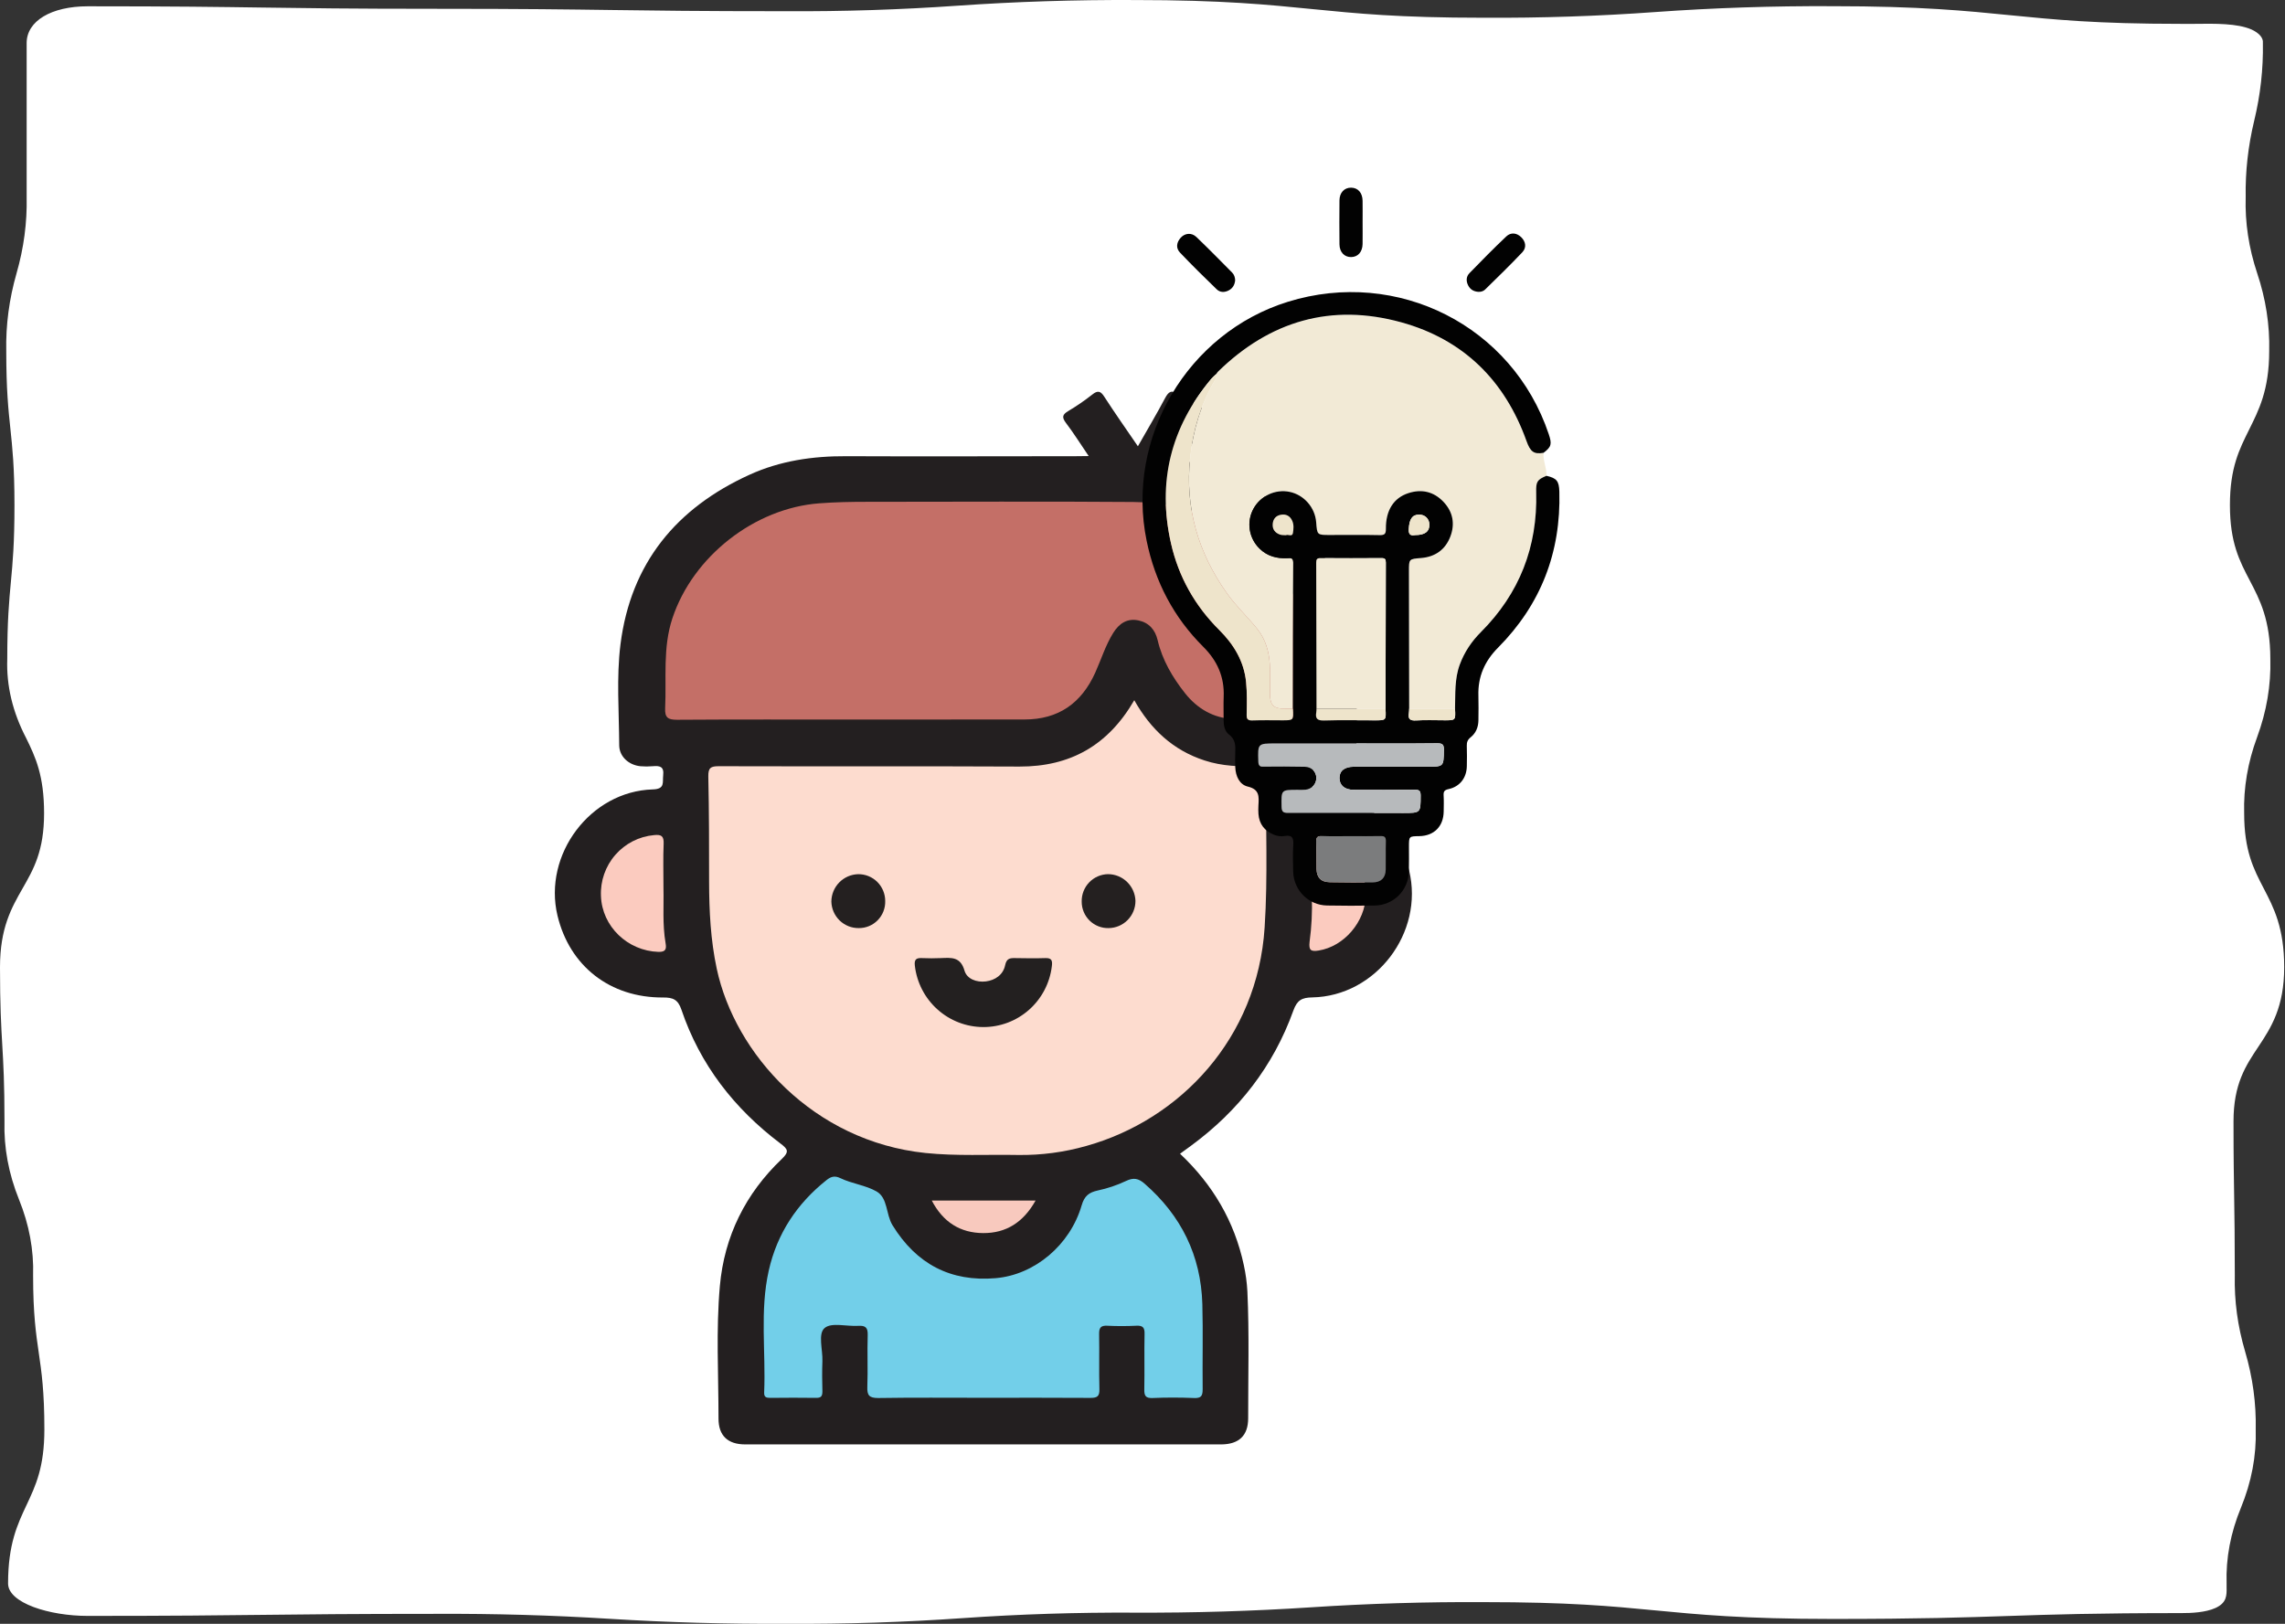 <svg width="280" height="199" viewBox="0 0 280 199" fill="none" xmlns="http://www.w3.org/2000/svg">
<rect x="0" y="0" width="280" height="199" fill="#333333" stroke="none"/>
<g clip-path="url(#clip0_642_255)">
<path d="M279.901 118.536C279.901 113.709 278.631 111.258 277.396 108.885C276.161 106.513 274.996 104.271 274.996 99.659C274.91 96.544 275.439 93.432 276.576 90.36C277.744 87.194 278.288 83.988 278.203 80.779C278.203 75.952 276.916 73.498 275.675 71.126C274.434 68.753 273.252 66.513 273.252 61.901C273.252 57.289 274.422 55.044 275.593 52.672C276.763 50.3 278.063 47.848 278.063 43.024C278.142 39.822 277.646 36.622 276.582 33.456C275.558 30.374 275.09 27.26 275.183 24.144C275.13 21.022 275.478 17.902 276.225 14.798C276.989 11.633 277.345 8.451 277.29 5.267C277.323 4.963 277.216 4.659 276.976 4.375C276.736 4.091 276.369 3.832 275.897 3.615C274.141 2.855 271.467 2.889 268.874 2.924C268.341 2.924 267.803 2.924 267.265 2.924C256.8 2.924 251.714 2.394 246.329 1.865C240.945 1.335 235.42 0.758 224.499 0.758C217.249 0.722 210.005 0.962 202.844 1.476C195.877 1.98 188.828 2.214 181.774 2.175C171.309 2.175 166.223 1.645 160.839 1.116C155.454 0.586 149.923 0.004 139.008 0.004C131.76 -0.032 124.518 0.2 117.353 0.697C110.383 1.186 103.336 1.413 96.283 1.375C85.625 1.375 80.206 1.298 74.968 1.227C69.729 1.155 64.24 1.079 53.523 1.079C42.807 1.079 37.446 0.999 32.202 0.925C26.958 0.851 21.48 0.771 10.757 0.771C6.28 0.771 3.266 2.577 3.266 5.272C3.266 9.993 3.266 12.352 3.266 14.711C3.266 17.07 3.266 19.431 3.266 24.152C3.331 27.271 2.919 30.389 2.031 33.482C1.123 36.648 0.701 39.839 0.767 43.032C0.767 47.774 1.024 50.181 1.27 52.516C1.516 54.851 1.773 57.212 1.773 61.912C1.773 66.611 1.551 68.999 1.334 71.311C1.118 73.622 0.89 76.05 0.89 80.789C0.776 84.031 1.549 87.267 3.19 90.424C4.36 92.806 5.402 95.046 5.402 99.666C5.402 104.286 4.12 106.505 2.768 108.875C1.416 111.244 0 113.709 0 118.546C0 123.278 0.141 125.695 0.275 128.011C0.41 130.328 0.55 132.719 0.55 137.426C0.459 140.642 1.057 143.855 2.335 147.018C3.575 150.081 4.151 153.19 4.056 156.303C4.056 161.053 4.413 163.468 4.752 165.803C5.092 168.138 5.437 170.492 5.437 175.181C5.437 179.803 4.378 182.048 3.26 184.429C2.142 186.809 0.989 189.242 0.989 194.061C0.989 196.443 6.034 198.032 10.74 198.032C21.456 198.032 26.905 197.966 32.178 197.905C37.452 197.844 42.842 197.78 53.506 197.78C60.572 197.746 67.634 197.948 74.634 198.384C81.809 198.829 89.047 199.036 96.289 199.004C103.537 199.04 110.78 198.807 117.944 198.307C124.914 197.821 131.962 197.595 139.014 197.632C146.259 197.666 153.498 197.447 160.669 196.978C167.659 196.519 174.717 196.306 181.78 196.343C192.256 196.343 197.348 196.83 202.738 197.346C208.129 197.862 213.636 198.405 224.546 198.405C235.309 198.405 240.787 198.22 246.078 198.042C251.369 197.865 256.695 197.688 267.306 197.688C268.511 197.688 270.232 197.622 271.478 197.063C272.877 196.422 272.86 195.527 272.842 194.492C272.842 194.354 272.842 194.227 272.842 194.066C272.746 190.952 273.334 187.842 274.598 184.781C275.896 181.617 276.504 178.403 276.412 175.186C276.48 171.991 276.045 168.798 275.113 165.631C274.199 162.54 273.777 159.424 273.849 156.306C273.849 151.583 273.808 149.181 273.773 146.86C273.738 144.538 273.691 142.142 273.691 137.426C273.691 132.843 275.177 130.614 276.752 128.255C278.326 125.896 279.901 123.394 279.901 118.536Z" fill="white"/>
<g clip-path="url(#clip1_642_255)">
<path d="M133.406 55.89C132.372 54.372 131.547 53.046 130.613 51.823C130.082 51.111 130.202 50.795 130.907 50.372C131.928 49.765 132.908 49.091 133.841 48.356C134.507 47.826 134.85 47.894 135.314 48.612C136.603 50.607 137.969 52.544 139.435 54.692C140.6 52.644 141.729 50.749 142.759 48.804C143.195 47.986 143.559 47.737 144.395 48.313C145.374 48.985 146.404 49.58 147.475 50.091C148.25 50.447 148.162 50.824 147.801 51.435C146.848 53.046 145.946 54.689 144.997 56.367C146.54 56.883 148.073 57.281 149.521 57.889C158.326 61.605 163.99 67.991 165.863 77.527C166.076 78.608 166.195 79.705 166.217 80.806C166.262 84.106 166.269 87.408 166.238 90.712C166.238 92.732 165.077 93.852 163.094 93.912H162.549C160.808 93.912 160.372 94.542 160.779 96.288C160.935 96.963 161.413 96.675 161.746 96.728C167.445 97.696 171.361 101.251 172.674 106.685C174.519 114.298 168.6 122.092 160.793 122.234C159.537 122.255 158.949 122.568 158.492 123.831C156.039 130.658 151.766 136.134 145.938 140.418C145.507 140.738 145.068 141.051 144.6 141.393C148.618 145.18 151.267 149.678 152.414 155.036C152.647 156.1 152.794 157.181 152.853 158.268C153.093 163.449 152.941 168.633 152.948 173.814C152.948 175.948 151.805 176.993 149.681 177.014C130.223 177.014 110.767 177.014 91.313 177.014C89.188 177.014 88.038 175.948 88.045 173.836C88.045 168.424 87.73 162.998 88.211 157.603C88.753 151.505 91.355 146.275 95.784 142.05C96.747 141.133 96.552 140.831 95.618 140.127C89.974 135.86 85.783 130.487 83.499 123.735C83.078 122.49 82.466 122.238 81.262 122.245C74.758 122.287 69.799 118.401 68.315 112.214C66.524 104.747 72.33 96.963 79.998 96.743C81.524 96.7 81.163 95.875 81.265 95.015C81.393 93.898 80.805 93.831 79.973 93.902C79.473 93.946 78.969 93.946 78.469 93.902C77.052 93.76 75.884 92.721 75.877 91.331C75.859 87.206 75.523 83.06 76.033 78.96C77.293 69.004 82.897 62.248 91.844 58.18C95.596 56.47 99.586 55.887 103.7 55.908C113.06 55.951 122.424 55.908 131.785 55.908L133.406 55.89Z" fill="#231F20"/>
<path d="M138.992 85.812C141.021 89.403 143.754 91.942 147.599 93.194C149.762 93.905 151.978 93.969 154.208 93.905C154.916 93.88 155.143 94.086 155.139 94.819C155.083 101.098 155.373 107.403 154.966 113.664C154.091 127.258 144.596 137.221 133.144 140.429C130.424 141.206 127.606 141.582 124.778 141.545C120.994 141.474 117.213 141.691 113.425 141.303C99.667 139.881 90.059 129.143 87.829 118.721C87.075 115.193 86.901 111.666 86.891 108.096C86.891 103.786 86.891 99.477 86.795 95.167C86.774 94.1 87.082 93.898 88.084 93.901C100.365 93.937 112.649 93.884 124.93 93.944C131.136 93.955 135.771 91.366 138.992 85.812Z" fill="#FDDCCF"/>
<path d="M104.748 88.184C97.49 88.184 90.233 88.159 82.972 88.209C81.864 88.209 81.453 87.963 81.506 86.786C81.68 83.095 81.194 79.376 82.398 75.763C84.912 68.193 92.442 62.283 100.386 61.683C102.347 61.533 104.302 61.498 106.263 61.498C117.131 61.498 127.996 61.434 138.861 61.519C146.161 61.576 152.282 64.321 156.775 70.241C159.225 73.41 160.552 77.309 160.545 81.321C160.545 83.295 160.524 85.264 160.545 87.238C160.545 87.949 160.305 88.194 159.597 88.184C156.764 88.145 153.932 88.234 151.1 88.113C148.7 88.006 146.714 86.843 145.23 84.977C143.69 83.031 142.43 80.905 141.853 78.445C141.552 77.171 140.791 76.311 139.513 76.034C138.114 75.739 137.134 76.414 136.419 77.555C135.466 79.081 134.946 80.802 134.213 82.427C132.524 86.178 129.699 88.177 125.543 88.173L104.748 88.184Z" fill="#C46F67"/>
<path d="M120.495 171.3C116.201 171.3 111.91 171.261 107.619 171.329C106.504 171.329 106.242 171.001 106.281 169.945C106.362 167.84 106.256 165.725 106.327 163.62C106.359 162.681 106.037 162.432 105.162 162.485C103.746 162.574 101.919 162.037 101.059 162.741C100.199 163.445 100.829 165.401 100.776 166.802C100.73 168.039 100.74 169.291 100.776 170.514C100.776 171.105 100.613 171.321 100.004 171.311C98.135 171.282 96.262 171.293 94.389 171.311C93.911 171.311 93.614 171.24 93.639 170.646C93.851 165.668 93.093 160.643 94.201 155.712C95.221 151.174 97.66 147.501 101.282 144.621C101.845 144.173 102.298 144.059 102.974 144.383C104.39 145.069 106.083 145.247 107.414 146.015C108.809 146.819 108.543 148.813 109.368 150.157C112.292 154.908 116.484 157.113 121.999 156.643C126.8 156.234 131.13 152.572 132.546 147.715C132.875 146.577 133.431 146.132 134.511 145.898C135.707 145.645 136.87 145.253 137.977 144.731C138.901 144.283 139.509 144.411 140.253 145.058C144.742 148.97 147.156 153.855 147.333 159.808C147.429 163.293 147.333 166.777 147.372 170.262C147.372 171.115 147.153 171.361 146.31 171.329C144.625 171.261 142.933 171.254 141.244 171.329C140.338 171.371 140.203 171.012 140.221 170.219C140.267 167.975 140.203 165.728 140.253 163.463C140.271 162.667 140.012 162.432 139.244 162.471C138.058 162.528 136.868 162.532 135.682 162.471C134.886 162.428 134.67 162.724 134.684 163.492C134.727 165.735 134.659 167.986 134.72 170.248C134.741 171.108 134.465 171.314 133.636 171.314C129.26 171.282 124.885 171.3 120.495 171.3Z" fill="#72CFE9"/>
<path d="M81.301 108.935C81.354 110.93 81.159 113.27 81.559 115.588C81.68 116.3 81.584 116.676 80.688 116.655C76.897 116.534 73.774 113.537 73.64 109.81C73.559 107.964 74.189 106.158 75.401 104.767C76.612 103.376 78.311 102.508 80.143 102.343C81.032 102.254 81.361 102.439 81.322 103.41C81.244 105.117 81.301 106.859 81.301 108.935Z" fill="#FBCBBF"/>
<path d="M160.751 109.874C160.751 107.506 160.797 105.486 160.73 103.473C160.698 102.545 160.956 102.264 161.873 102.457C165.059 103.121 167.467 106.29 167.371 109.732C167.276 112.996 164.698 115.983 161.597 116.488C160.641 116.644 160.351 116.463 160.475 115.421C160.723 113.583 160.815 111.727 160.751 109.874Z" fill="#FBCBBF"/>
<path d="M126.899 147.131C125.391 149.812 123.277 151.135 120.473 151.117C117.669 151.1 115.563 149.78 114.179 147.131H126.899Z" fill="#F8C9BE"/>
<path d="M120.477 125.868C118.409 125.859 116.415 125.089 114.873 123.705C113.33 122.321 112.345 120.418 112.104 118.354C112.012 117.565 112.285 117.384 112.979 117.416C113.754 117.451 114.529 117.448 115.305 117.416C116.561 117.366 117.698 117.227 118.186 118.948C118.48 119.976 119.67 120.417 120.806 120.275C121.943 120.132 122.93 119.46 123.167 118.29C123.344 117.451 123.752 117.405 124.396 117.416C125.628 117.437 126.874 117.455 128.088 117.416C128.864 117.391 128.984 117.704 128.892 118.411C128.645 120.475 127.651 122.375 126.099 123.75C124.548 125.125 122.546 125.879 120.477 125.868Z" fill="#232020"/>
<path d="M135.86 113.739C135.427 113.752 134.997 113.676 134.595 113.518C134.192 113.36 133.826 113.122 133.517 112.818C133.208 112.515 132.963 112.152 132.797 111.751C132.63 111.35 132.546 110.92 132.549 110.486C132.541 110.051 132.618 109.62 132.776 109.216C132.935 108.812 133.171 108.443 133.472 108.131C133.773 107.819 134.132 107.57 134.529 107.398C134.926 107.226 135.353 107.134 135.785 107.129C136.658 107.134 137.494 107.478 138.119 108.09C138.744 108.701 139.109 109.532 139.138 110.407C139.138 111.284 138.794 112.126 138.18 112.75C137.566 113.373 136.733 113.729 135.86 113.739Z" fill="#242020"/>
<path d="M108.472 110.415C108.485 110.849 108.411 111.282 108.254 111.687C108.096 112.092 107.859 112.461 107.556 112.771C107.253 113.082 106.891 113.328 106.491 113.494C106.091 113.66 105.662 113.744 105.229 113.739C104.355 113.75 103.512 113.413 102.883 112.802C102.255 112.192 101.892 111.357 101.873 110.479C101.883 109.602 102.231 108.764 102.843 108.14C103.456 107.516 104.286 107.155 105.158 107.133C105.591 107.127 106.021 107.208 106.422 107.37C106.824 107.532 107.189 107.773 107.498 108.078C107.806 108.384 108.051 108.747 108.218 109.148C108.385 109.549 108.472 109.98 108.472 110.415Z" fill="#242020"/>
</g>
<path d="M189.145 55.493C189.052 56.459 189.554 57.348 189.497 58.309C188.359 58.785 188.203 59.021 188.238 60.323C188.423 67.008 186.19 72.735 181.455 77.472C180.315 78.615 179.442 79.921 178.879 81.441C178.226 83.201 178.349 85.038 178.292 86.857C176.42 86.857 174.546 86.857 172.675 86.857C172.666 81.244 172.656 75.629 172.647 70.016C172.644 68.496 172.649 68.515 174.147 68.395C175.864 68.255 177.106 67.372 177.719 65.773C178.316 64.213 178.039 62.73 176.875 61.504C175.685 60.252 174.208 59.916 172.576 60.444C170.768 61.031 169.803 62.557 169.824 64.812C169.831 65.43 169.68 65.6 169.053 65.588C167.016 65.546 164.976 65.572 162.937 65.572C161.399 65.572 161.399 65.572 161.28 64.017C161.143 62.2 159.79 60.652 158.02 60.287C156.274 59.928 154.457 60.777 153.596 62.353C152.718 63.96 153.021 65.948 154.343 67.24C155.294 68.17 156.458 68.473 157.753 68.414C158.134 68.395 158.474 68.319 158.472 68.956C158.436 74.924 158.436 80.892 158.427 86.862C158.103 86.862 157.776 86.865 157.452 86.862C156.052 86.86 155.621 86.424 155.619 85.002C155.616 83.819 155.675 82.633 155.604 81.457C155.507 79.876 155.089 78.355 154.085 77.103C152.891 75.612 151.471 74.292 150.368 72.742C146.831 67.77 145.189 62.261 145.837 56.108C146.192 52.743 147.127 49.603 148.826 46.683C148.977 46.423 149.091 46.155 149.039 45.843C149.105 45.748 149.159 45.639 149.242 45.561C155.607 39.34 163.142 37.132 171.731 39.513C179.319 41.614 184.398 46.626 187.053 54.054C187.526 55.38 187.962 55.697 189.145 55.493Z" fill="#F2EAD6"/>
<path d="M178.295 86.858C178.352 85.038 178.229 83.202 178.882 81.441C179.445 79.922 180.316 78.616 181.459 77.473C186.193 72.735 188.427 67.008 188.242 60.323C188.207 59.022 188.363 58.785 189.501 58.31C190.755 58.598 191.043 58.951 191.079 60.255C191.285 67.695 188.808 74.094 183.562 79.378C181.925 81.025 181.087 82.93 181.161 85.251C181.191 86.254 181.17 87.26 181.163 88.266C181.156 89.108 180.856 89.847 180.2 90.367C179.829 90.663 179.725 90.973 179.739 91.415C179.767 92.241 179.76 93.072 179.743 93.898C179.717 95.313 178.894 96.406 177.508 96.704C176.966 96.82 176.871 97.026 176.9 97.502C176.937 98.15 176.916 98.801 176.907 99.452C176.885 101.272 175.724 102.443 173.916 102.469C172.65 102.488 172.65 102.488 172.65 103.775C172.65 104.781 172.669 105.787 172.643 106.79C172.586 109.111 170.779 110.934 168.458 110.974C166.508 111.007 164.556 111.012 162.607 110.971C160.335 110.927 158.528 109.102 158.466 106.833C158.438 105.739 158.402 104.641 158.476 103.553C158.532 102.708 158.35 102.289 157.411 102.455C156.978 102.531 156.528 102.469 156.105 102.299C154.96 101.832 154.304 100.999 154.21 99.76C154.184 99.407 154.184 99.049 154.205 98.697C154.266 97.656 154.366 96.74 152.911 96.399C151.884 96.158 151.415 95.124 151.368 94.03C151.342 93.441 151.344 92.847 151.366 92.258C151.399 91.401 151.411 90.618 150.583 90C150.067 89.615 149.937 88.898 149.941 88.221C149.946 87.274 149.911 86.328 149.949 85.384C150.046 82.963 149.17 80.982 147.457 79.276C143.825 75.662 141.542 71.308 140.508 66.284C137.91 53.672 145.512 40.796 157.827 36.981C171.276 32.816 185.341 39.958 189.782 53.21C190.192 54.433 190.102 54.762 189.146 55.491C187.965 55.695 187.528 55.378 187.054 54.048C184.397 46.62 179.318 41.61 171.732 39.506C163.144 37.126 155.608 39.331 149.243 45.555C149.163 45.635 149.109 45.742 149.04 45.836C148.829 46.04 148.6 46.224 148.413 46.447C143.47 52.361 141.786 59.088 143.499 66.609C144.429 70.698 146.428 74.24 149.404 77.201C151.198 78.987 152.442 81.044 152.695 83.588C152.826 84.903 152.795 86.24 152.766 87.568C152.755 88.159 152.932 88.308 153.502 88.287C154.711 88.245 155.923 88.273 157.132 88.273C158.504 88.273 158.504 88.273 158.428 86.853C158.438 80.885 158.438 74.917 158.473 68.947C158.478 68.31 158.135 68.388 157.754 68.405C156.462 68.466 155.296 68.161 154.345 67.231C153.022 65.939 152.719 63.953 153.597 62.344C154.458 60.768 156.275 59.919 158.021 60.278C159.791 60.643 161.144 62.191 161.282 64.008C161.4 65.563 161.4 65.563 162.938 65.563C164.977 65.563 167.017 65.534 169.054 65.579C169.681 65.593 169.83 65.423 169.825 64.803C169.804 62.548 170.769 61.022 172.577 60.435C174.209 59.904 175.686 60.243 176.876 61.495C178.042 62.721 178.319 64.204 177.721 65.764C177.108 67.363 175.866 68.246 174.148 68.386C172.648 68.509 172.646 68.487 172.648 70.007C172.657 75.62 172.667 81.235 172.676 86.848C172.667 87.026 172.676 87.206 172.643 87.379C172.506 88.114 172.79 88.335 173.535 88.287C174.683 88.216 175.84 88.268 176.992 88.268C178.369 88.278 178.369 88.278 178.295 86.858ZM169.78 86.858C169.79 80.887 169.794 74.917 169.818 68.947C169.821 68.525 169.707 68.395 169.276 68.4C166.794 68.419 164.31 68.419 161.828 68.4C161.4 68.398 161.286 68.525 161.286 68.947C161.308 74.917 161.315 80.887 161.324 86.858C161.315 87.005 161.319 87.154 161.293 87.298C161.149 88.098 161.464 88.323 162.273 88.299C164.341 88.235 166.411 88.278 168.479 88.278C169.854 88.278 169.854 88.278 169.78 86.858ZM165.564 91.11C162.491 91.11 159.417 91.11 156.344 91.11C154.108 91.11 154.127 91.11 154.195 93.318C154.212 93.822 154.352 93.959 154.846 93.955C156.531 93.933 158.215 93.938 159.9 93.971C160.709 93.988 161.27 94.553 161.301 95.287C161.334 96.058 160.773 96.7 159.969 96.782C159.647 96.816 159.318 96.794 158.994 96.794C156.978 96.794 157.006 96.794 157.044 98.846C157.056 99.468 157.231 99.627 157.837 99.625C162.536 99.608 167.234 99.627 171.933 99.632C174.105 99.634 174.077 99.632 174.086 97.497C174.089 96.889 173.888 96.778 173.336 96.785C170.854 96.811 168.373 96.802 165.891 96.794C164.786 96.792 164.147 96.26 164.137 95.36C164.128 94.471 164.757 93.966 165.905 93.964C168.888 93.959 171.874 93.962 174.858 93.962C176.926 93.962 176.897 93.962 176.933 91.927C176.945 91.281 176.8 91.087 176.119 91.094C172.598 91.132 169.082 91.11 165.564 91.11ZM165.548 102.471C164.369 102.471 163.189 102.504 162.01 102.457C161.412 102.434 161.26 102.646 161.284 103.21C161.329 104.298 161.296 105.392 161.324 106.482C161.353 107.573 161.875 108.099 162.976 108.118C164.715 108.146 166.454 108.153 168.193 108.141C169.231 108.134 169.783 107.59 169.804 106.565C169.825 105.415 169.787 104.265 169.821 103.115C169.835 102.618 169.686 102.448 169.177 102.462C167.968 102.495 166.757 102.471 165.548 102.471ZM157.572 65.591C157.841 65.444 158.345 65.835 158.431 65.324C158.511 64.848 158.561 64.323 158.355 63.847C158.088 63.225 157.586 62.964 156.931 63.09C156.351 63.201 156.013 63.587 155.956 64.183C155.892 64.867 156.235 65.305 156.857 65.52C157.073 65.591 157.321 65.567 157.572 65.591ZM173.412 65.575C174.605 65.57 175.149 65.158 175.156 64.323C175.161 63.587 174.614 63.052 173.873 63.066C173.029 63.083 172.698 63.648 172.627 64.836C172.579 65.596 172.929 65.655 173.412 65.575Z" fill="#020202"/>
<path d="M181.16 35.766C180.59 35.728 180.154 35.484 179.894 34.954C179.629 34.417 179.672 33.877 180.069 33.47C181.548 31.946 183.039 30.43 184.581 28.972C185.142 28.444 185.861 28.529 186.417 29.078C186.976 29.63 187.07 30.354 186.545 30.912C185.069 32.477 183.519 33.977 181.983 35.484C181.775 35.688 181.472 35.78 181.16 35.766Z" fill="#020202"/>
<path d="M151.353 34.367C151.294 34.902 151.062 35.321 150.581 35.581C150.058 35.862 149.505 35.853 149.096 35.458C147.569 33.986 146.06 32.495 144.598 30.959C144.061 30.394 144.167 29.698 144.692 29.123C145.203 28.562 146.015 28.482 146.597 29.038C148.088 30.462 149.528 31.937 150.981 33.401C151.237 33.659 151.346 34 151.353 34.367Z" fill="#020202"/>
<path d="M166.971 27.25C166.971 28.135 166.983 29.018 166.969 29.903C166.952 30.873 166.404 31.491 165.573 31.505C164.74 31.519 164.146 30.902 164.137 29.948C164.12 28.149 164.12 26.351 164.137 24.555C164.146 23.599 164.738 22.986 165.573 23C166.408 23.014 166.952 23.625 166.969 24.6C166.983 25.483 166.971 26.368 166.971 27.25Z" fill="#020202"/>
<path d="M158.425 86.857C158.498 88.276 158.498 88.276 157.129 88.276C155.92 88.276 154.708 88.246 153.499 88.291C152.931 88.312 152.751 88.163 152.763 87.571C152.792 86.246 152.822 84.909 152.692 83.591C152.439 81.049 151.197 78.991 149.401 77.204C146.427 74.244 144.428 70.701 143.496 66.612C141.785 59.092 143.467 52.364 148.41 46.45C148.597 46.228 148.826 46.041 149.037 45.84C149.089 46.152 148.975 46.42 148.824 46.68C147.125 49.598 146.191 52.738 145.836 56.105C145.187 62.26 146.829 67.767 150.367 72.739C151.469 74.289 152.891 75.609 154.083 77.1C155.087 78.352 155.505 79.873 155.602 81.454C155.673 82.633 155.614 83.818 155.617 84.999C155.619 86.419 156.05 86.854 157.45 86.859C157.777 86.859 158.101 86.857 158.425 86.857Z" fill="#EEE4CB"/>
<path d="M178.296 86.856C178.369 88.276 178.369 88.276 176.995 88.276C175.842 88.276 174.685 88.224 173.538 88.295C172.793 88.34 172.511 88.123 172.646 87.386C172.677 87.214 172.67 87.034 172.679 86.856C174.55 86.856 176.422 86.856 178.296 86.856Z" fill="#EEE4CB"/>
<path d="M161.324 86.856C161.314 80.886 161.309 74.916 161.286 68.945C161.283 68.524 161.397 68.394 161.828 68.399C164.309 68.418 166.794 68.418 169.276 68.399C169.704 68.396 169.817 68.524 169.817 68.945C169.796 74.916 169.789 80.886 169.78 86.856C166.962 86.856 164.141 86.856 161.324 86.856Z" fill="#F2EAD6"/>
<path d="M165.566 91.111C169.082 91.111 172.6 91.133 176.116 91.093C176.797 91.085 176.939 91.279 176.93 91.925C176.897 93.961 176.925 93.96 174.855 93.96C171.871 93.96 168.885 93.958 165.902 93.963C164.754 93.965 164.125 94.469 164.134 95.359C164.144 96.258 164.783 96.791 165.888 96.793C168.37 96.8 170.851 96.81 173.333 96.784C173.885 96.777 174.086 96.888 174.083 97.496C174.076 99.633 174.102 99.635 171.93 99.63C167.231 99.626 162.533 99.607 157.834 99.623C157.226 99.626 157.051 99.467 157.041 98.845C157.006 96.793 156.975 96.793 158.991 96.793C159.315 96.793 159.644 96.814 159.966 96.781C160.768 96.701 161.328 96.057 161.298 95.286C161.267 94.552 160.708 93.987 159.897 93.97C158.212 93.937 156.528 93.932 154.843 93.954C154.349 93.961 154.209 93.821 154.192 93.317C154.124 91.109 154.105 91.109 156.341 91.109C159.419 91.111 162.492 91.111 165.566 91.111Z" fill="#B7BABC"/>
<path d="M165.548 102.47C166.757 102.47 167.967 102.491 169.176 102.461C169.684 102.446 169.833 102.619 169.819 103.114C169.788 104.264 169.826 105.414 169.803 106.564C169.784 107.589 169.232 108.135 168.191 108.14C166.452 108.152 164.713 108.142 162.974 108.116C161.874 108.1 161.351 107.572 161.323 106.481C161.294 105.39 161.33 104.299 161.283 103.208C161.259 102.645 161.41 102.432 162.009 102.456C163.19 102.503 164.37 102.47 165.548 102.47Z" fill="#7B7C7D"/>
<path d="M161.323 86.856C164.141 86.856 166.959 86.856 169.78 86.856C169.853 88.276 169.853 88.276 168.478 88.276C166.408 88.276 164.338 88.234 162.272 88.298C161.463 88.321 161.148 88.096 161.293 87.297C161.319 87.155 161.314 87.003 161.323 86.856Z" fill="#EEE4CB"/>
<path d="M157.574 65.592C157.323 65.571 157.075 65.595 156.859 65.519C156.237 65.304 155.894 64.866 155.958 64.182C156.015 63.586 156.353 63.2 156.933 63.089C157.588 62.963 158.09 63.226 158.357 63.846C158.563 64.322 158.513 64.847 158.433 65.323C158.347 65.836 157.843 65.446 157.574 65.592Z" fill="#EEE4CB"/>
<path d="M173.411 65.575C172.931 65.655 172.579 65.596 172.626 64.836C172.697 63.648 173.03 63.083 173.873 63.066C174.613 63.052 175.16 63.587 175.155 64.323C175.146 65.158 174.604 65.567 173.411 65.575Z" fill="#EEE4CB"/>
</g>
<defs>
<clipPath id="clip0_642_255">
<rect width="280" height="199" fill="white"/>
</clipPath>
<clipPath id="clip1_642_255">
<rect width="105" height="129" fill="white" transform="translate(68 48)"/>
</clipPath>
</defs>
</svg>
